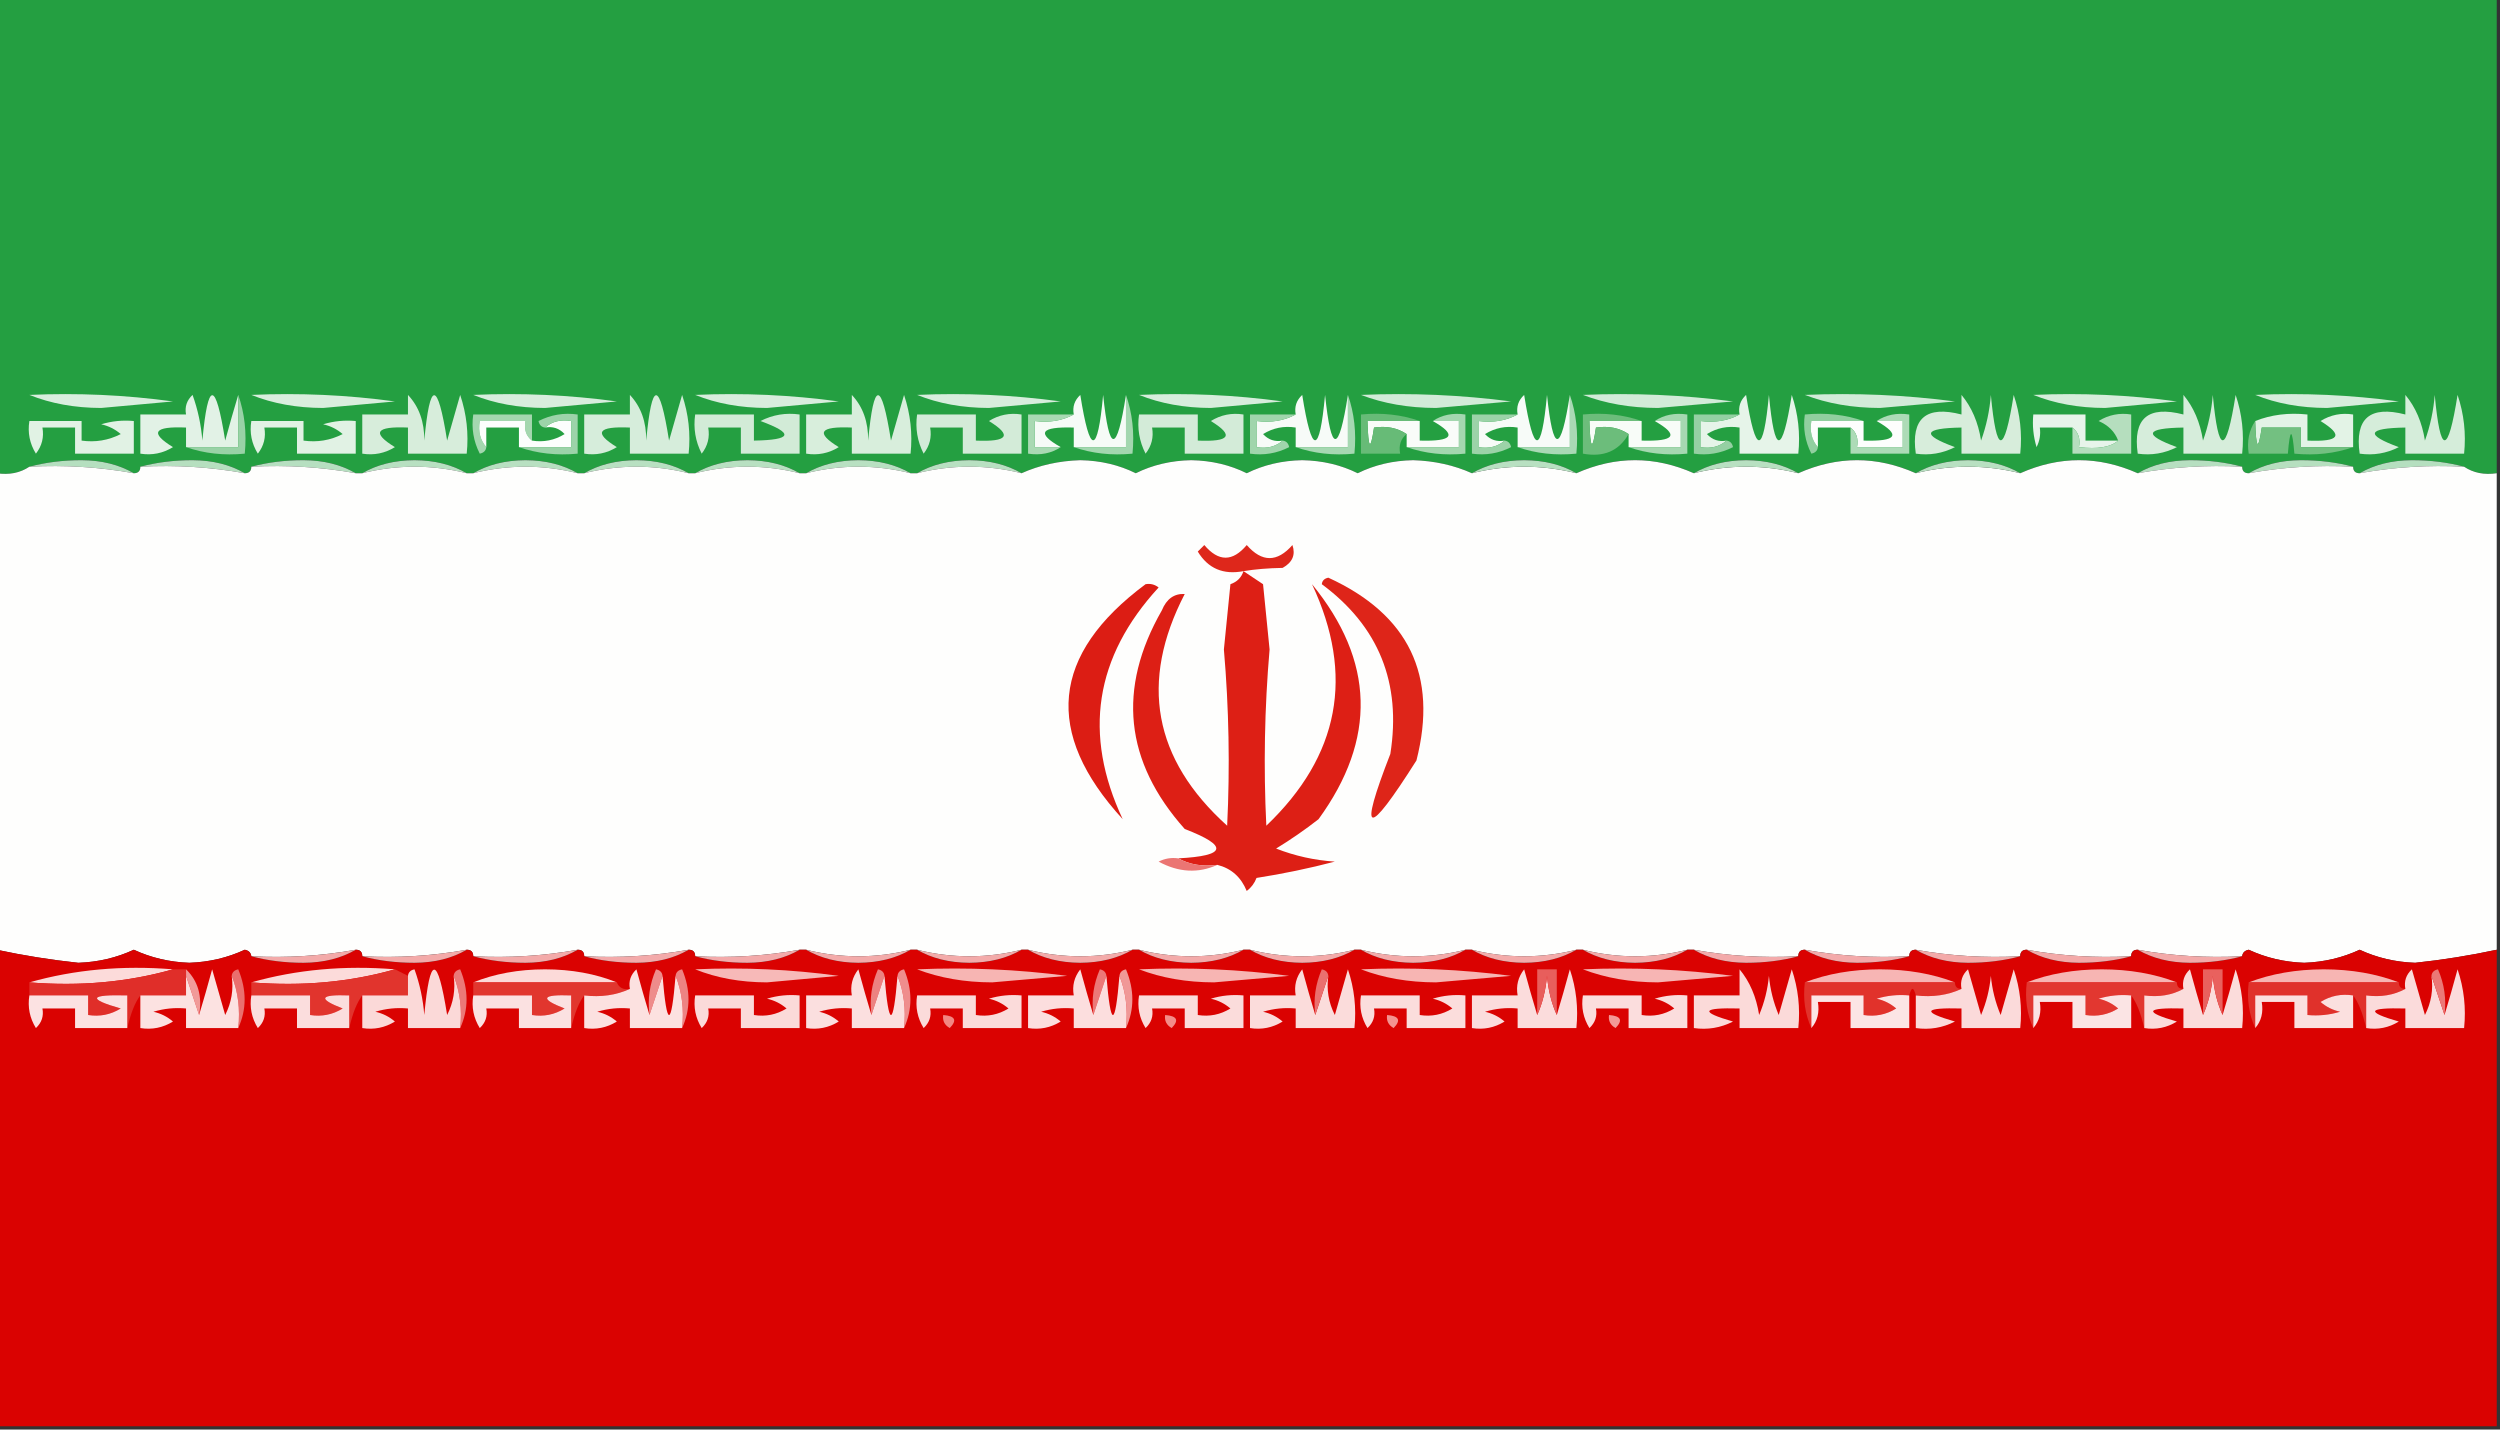 <?xml version="1.0" encoding="UTF-8"?>
<!DOCTYPE svg PUBLIC "-//W3C//DTD SVG 1.1//EN" "http://www.w3.org/Graphics/SVG/1.1/DTD/svg11.dtd">
<svg xmlns="http://www.w3.org/2000/svg" version="1.1" width="383px" height="219px" style="shape-rendering:geometricPrecision; text-rendering:geometricPrecision; image-rendering:optimizeQuality; fill-rule:evenodd; clip-rule:evenodd" xmlns:xlink="http://www.w3.org/1999/xlink">
<rect width="100%" height="100%" fill="#333333" stroke="none"/>
<g><path style="opacity:1" fill="#249f41" d="M -0.5,-0.5 C 127.167,-0.5 254.833,-0.5 382.5,-0.5C 382.5,23.833 382.5,48.167 382.5,72.5C 380.585,72.784 378.919,72.451 377.5,71.5C 375.022,70.836 372.355,70.502 369.5,70.5C 366.41,70.522 363.743,71.188 361.5,72.5C 360.833,72.5 360.5,72.167 360.5,71.5C 358.022,70.836 355.355,70.502 352.5,70.5C 349.41,70.522 346.743,71.188 344.5,72.5C 343.833,72.5 343.5,72.167 343.5,71.5C 341.022,70.836 338.355,70.502 335.5,70.5C 332.41,70.522 329.743,71.188 327.5,72.5C 321.5,69.833 315.5,69.833 309.5,72.5C 307.257,71.188 304.59,70.522 301.5,70.5C 298.41,70.522 295.743,71.188 293.5,72.5C 287.5,69.833 281.5,69.833 275.5,72.5C 273.257,71.188 270.59,70.522 267.5,70.5C 264.41,70.522 261.743,71.188 259.5,72.5C 253.5,69.833 247.5,69.833 241.5,72.5C 239.257,71.188 236.59,70.522 233.5,70.5C 230.41,70.522 227.743,71.188 225.5,72.5C 222.769,71.27 219.769,70.604 216.5,70.5C 213.387,70.562 210.554,71.229 208,72.5C 205.446,71.229 202.613,70.562 199.5,70.5C 196.387,70.562 193.554,71.229 191,72.5C 188.446,71.229 185.613,70.562 182.5,70.5C 179.387,70.562 176.554,71.229 174,72.5C 171.446,71.229 168.613,70.562 165.5,70.5C 162.231,70.604 159.231,71.27 156.5,72.5C 154.257,71.188 151.59,70.522 148.5,70.5C 145.41,70.522 142.743,71.188 140.5,72.5C 140.167,72.5 139.833,72.5 139.5,72.5C 137.257,71.188 134.59,70.522 131.5,70.5C 128.41,70.522 125.743,71.188 123.5,72.5C 123.167,72.5 122.833,72.5 122.5,72.5C 120.257,71.188 117.59,70.522 114.5,70.5C 111.41,70.522 108.743,71.188 106.5,72.5C 106.167,72.5 105.833,72.5 105.5,72.5C 103.257,71.188 100.59,70.522 97.5,70.5C 94.41,70.522 91.743,71.188 89.5,72.5C 89.167,72.5 88.833,72.5 88.5,72.5C 86.257,71.188 83.59,70.522 80.5,70.5C 77.41,70.522 74.743,71.188 72.5,72.5C 72.167,72.5 71.833,72.5 71.5,72.5C 69.257,71.188 66.59,70.522 63.5,70.5C 60.41,70.522 57.743,71.188 55.5,72.5C 55.167,72.5 54.833,72.5 54.5,72.5C 52.257,71.188 49.59,70.522 46.5,70.5C 43.645,70.502 40.978,70.836 38.5,71.5C 38.5,72.167 38.167,72.5 37.5,72.5C 35.257,71.188 32.59,70.522 29.5,70.5C 26.645,70.502 23.978,70.836 21.5,71.5C 21.5,72.167 21.167,72.5 20.5,72.5C 18.257,71.188 15.59,70.522 12.5,70.5C 9.645,70.502 6.978,70.836 4.5,71.5C 3.081,72.451 1.415,72.784 -0.5,72.5C -0.5,48.167 -0.5,23.833 -0.5,-0.5 Z"/></g>
<g><path style="opacity:1" fill="#d9eede" d="M 4.5,60.5 C 11.864,60.169 19.197,60.503 26.5,61.5C 22.833,61.833 19.167,62.167 15.5,62.5C 11.435,62.489 7.768,61.822 4.5,60.5 Z"/></g>
<g><path style="opacity:1" fill="#e2f2e6" d="M 36.5,60.5 C 36.5,63.167 36.5,65.833 36.5,68.5C 33.833,68.5 31.167,68.5 28.5,68.5C 28.5,67.5 28.5,66.5 28.5,65.5C 23.557,65.288 22.89,66.288 26.5,68.5C 24.955,69.452 23.288,69.785 21.5,69.5C 21.5,67.5 21.5,65.5 21.5,63.5C 23.833,63.5 26.167,63.5 28.5,63.5C 28.281,62.325 28.614,61.325 29.5,60.5C 30.314,62.766 30.814,65.1 31,67.5C 31.862,58.233 33.029,58.233 34.5,67.5C 35.168,65.031 35.835,62.698 36.5,60.5 Z"/></g>
<g><path style="opacity:1" fill="#d9eedd" d="M 38.5,60.5 C 45.864,60.169 53.197,60.503 60.5,61.5C 56.833,61.833 53.167,62.167 49.5,62.5C 45.435,62.489 41.768,61.822 38.5,60.5 Z"/></g>
<g><path style="opacity:1" fill="#d7eddb" d="M 62.5,60.5 C 64.197,62.305 65.03,64.638 65,67.5C 65.862,58.233 67.028,58.233 68.5,67.5C 69.167,65.167 69.833,62.833 70.5,60.5C 71.484,63.428 71.817,66.428 71.5,69.5C 68.5,69.5 65.5,69.5 62.5,69.5C 62.5,68.167 62.5,66.833 62.5,65.5C 57.557,65.288 56.89,66.288 60.5,68.5C 58.955,69.452 57.288,69.785 55.5,69.5C 55.5,67.5 55.5,65.5 55.5,63.5C 57.833,63.5 60.167,63.5 62.5,63.5C 62.5,62.5 62.5,61.5 62.5,60.5 Z"/></g>
<g><path style="opacity:1" fill="#d8eddd" d="M 72.5,60.5 C 79.864,60.169 87.197,60.503 94.5,61.5C 90.833,61.833 87.167,62.167 83.5,62.5C 79.435,62.489 75.768,61.822 72.5,60.5 Z"/></g>
<g><path style="opacity:1" fill="#d6eddb" d="M 96.5,60.5 C 98.197,62.305 99.03,64.638 99,67.5C 99.862,58.233 101.028,58.233 102.5,67.5C 103.167,65.167 103.833,62.833 104.5,60.5C 105.484,63.428 105.817,66.428 105.5,69.5C 102.5,69.5 99.5,69.5 96.5,69.5C 96.5,68.167 96.5,66.833 96.5,65.5C 91.557,65.288 90.89,66.288 94.5,68.5C 92.955,69.452 91.288,69.785 89.5,69.5C 89.5,67.5 89.5,65.5 89.5,63.5C 91.833,63.5 94.167,63.5 96.5,63.5C 96.5,62.5 96.5,61.5 96.5,60.5 Z"/></g>
<g><path style="opacity:1" fill="#d8eddd" d="M 106.5,60.5 C 113.863,60.169 121.197,60.503 128.5,61.5C 124.833,61.833 121.167,62.167 117.5,62.5C 113.435,62.489 109.768,61.822 106.5,60.5 Z"/></g>
<g><path style="opacity:1" fill="#d7eddc" d="M 140.5,60.5 C 147.863,60.169 155.197,60.503 162.5,61.5C 158.833,61.833 155.167,62.167 151.5,62.5C 147.435,62.489 143.768,61.822 140.5,60.5 Z"/></g>
<g><path style="opacity:1" fill="#f6fbf7" d="M 172.5,60.5 C 172.5,63.167 172.5,65.833 172.5,68.5C 169.833,68.5 167.167,68.5 164.5,68.5C 164.5,67.5 164.5,66.5 164.5,65.5C 159.386,65.35 158.719,66.35 162.5,68.5C 161.167,68.5 159.833,68.5 158.5,68.5C 158.5,67.167 158.5,65.833 158.5,64.5C 160.735,64.795 162.735,64.461 164.5,63.5C 164.281,62.325 164.614,61.325 165.5,60.5C 166.972,69.766 168.138,69.766 169,60.5C 169.932,69.513 171.099,69.513 172.5,60.5 Z"/></g>
<g><path style="opacity:1" fill="#d7eddc" d="M 174.5,60.5 C 181.863,60.169 189.197,60.503 196.5,61.5C 192.833,61.833 189.167,62.167 185.5,62.5C 181.435,62.489 177.768,61.822 174.5,60.5 Z"/></g>
<g><path style="opacity:1" fill="#f7fbf8" d="M 206.5,60.5 C 206.5,63.167 206.5,65.833 206.5,68.5C 203.833,68.5 201.167,68.5 198.5,68.5C 198.5,67.5 198.5,66.5 198.5,65.5C 196.712,65.215 195.045,65.548 193.5,66.5C 194.325,67.386 195.325,67.719 196.5,67.5C 195.432,68.434 194.099,68.768 192.5,68.5C 192.5,67.167 192.5,65.833 192.5,64.5C 194.735,64.795 196.735,64.461 198.5,63.5C 198.281,62.325 198.614,61.325 199.5,60.5C 200.972,69.766 202.138,69.766 203,60.5C 203.932,69.513 205.099,69.513 206.5,60.5 Z"/></g>
<g><path style="opacity:1" fill="#d2ebd8" d="M 208.5,60.5 C 216.196,60.169 223.862,60.502 231.5,61.5C 227.667,61.833 223.833,62.167 220,62.5C 215.771,62.49 211.938,61.823 208.5,60.5 Z"/></g>
<g><path style="opacity:1" fill="#f7fbf8" d="M 240.5,60.5 C 240.5,63.167 240.5,65.833 240.5,68.5C 237.833,68.5 235.167,68.5 232.5,68.5C 232.5,67.5 232.5,66.5 232.5,65.5C 230.712,65.215 229.045,65.548 227.5,66.5C 228.325,67.386 229.325,67.719 230.5,67.5C 229.432,68.434 228.099,68.768 226.5,68.5C 226.5,67.167 226.5,65.833 226.5,64.5C 228.735,64.795 230.735,64.461 232.5,63.5C 232.281,62.325 232.614,61.325 233.5,60.5C 234.972,69.766 236.138,69.766 237,60.5C 237.932,69.513 239.099,69.513 240.5,60.5 Z"/></g>
<g><path style="opacity:1" fill="#d2ebd8" d="M 242.5,60.5 C 250.196,60.169 257.862,60.502 265.5,61.5C 261.667,61.833 257.833,62.167 254,62.5C 249.771,62.49 245.938,61.823 242.5,60.5 Z"/></g>
<g><path style="opacity:1" fill="#e6f4e9" d="M 264.5,67.5 C 263.432,68.434 262.099,68.768 260.5,68.5C 260.5,67.167 260.5,65.833 260.5,64.5C 262.735,64.795 264.735,64.461 266.5,63.5C 266.281,62.325 266.614,61.325 267.5,60.5C 268.972,69.766 270.138,69.766 271,60.5C 271.862,69.766 273.028,69.766 274.5,60.5C 275.484,63.428 275.817,66.428 275.5,69.5C 272.5,69.5 269.5,69.5 266.5,69.5C 266.5,68.167 266.5,66.833 266.5,65.5C 264.712,65.215 263.045,65.548 261.5,66.5C 262.325,67.386 263.325,67.719 264.5,67.5 Z"/></g>
<g><path style="opacity:1" fill="#d2ebd8" d="M 276.5,60.5 C 284.196,60.169 291.862,60.502 299.5,61.5C 295.667,61.833 291.833,62.167 288,62.5C 283.771,62.49 279.938,61.823 276.5,60.5 Z"/></g>
<g><path style="opacity:1" fill="#d7eddb" d="M 300.5,60.5 C 302.062,62.372 303.062,64.705 303.5,67.5C 304.314,65.234 304.814,62.901 305,60.5C 305.862,69.766 307.028,69.766 308.5,60.5C 309.484,63.428 309.817,66.428 309.5,69.5C 306.5,69.5 303.5,69.5 300.5,69.5C 300.5,68.167 300.5,66.833 300.5,65.5C 294.627,65.598 294.294,66.598 299.5,68.5C 297.604,69.466 295.604,69.799 293.5,69.5C 292.735,64.094 295.069,62.094 300.5,63.5C 300.5,62.5 300.5,61.5 300.5,60.5 Z"/></g>
<g><path style="opacity:1" fill="#d6eddb" d="M 311.5,60.5 C 318.863,60.169 326.197,60.503 333.5,61.5C 329.833,61.833 326.167,62.167 322.5,62.5C 318.435,62.489 314.768,61.822 311.5,60.5 Z"/></g>
<g><path style="opacity:1" fill="#d6eddb" d="M 334.5,60.5 C 336.062,62.372 337.062,64.705 337.5,67.5C 338.314,65.234 338.814,62.901 339,60.5C 339.862,69.766 341.028,69.766 342.5,60.5C 343.484,63.428 343.817,66.428 343.5,69.5C 340.5,69.5 337.5,69.5 334.5,69.5C 334.5,68.167 334.5,66.833 334.5,65.5C 328.627,65.598 328.294,66.598 333.5,68.5C 331.604,69.466 329.604,69.799 327.5,69.5C 326.735,64.094 329.069,62.094 334.5,63.5C 334.5,62.5 334.5,61.5 334.5,60.5 Z"/></g>
<g><path style="opacity:1" fill="#d7eddc" d="M 345.5,60.5 C 352.863,60.169 360.197,60.503 367.5,61.5C 363.833,61.833 360.167,62.167 356.5,62.5C 352.435,62.489 348.768,61.822 345.5,60.5 Z"/></g>
<g><path style="opacity:1" fill="#d5edda" d="M 368.5,60.5 C 370.062,62.372 371.062,64.705 371.5,67.5C 372.314,65.234 372.814,62.901 373,60.5C 373.862,69.766 375.028,69.766 376.5,60.5C 377.484,63.428 377.817,66.428 377.5,69.5C 374.5,69.5 371.5,69.5 368.5,69.5C 368.5,68.167 368.5,66.833 368.5,65.5C 362.627,65.598 362.294,66.598 367.5,68.5C 365.604,69.466 363.604,69.799 361.5,69.5C 360.735,64.094 363.069,62.094 368.5,63.5C 368.5,62.5 368.5,61.5 368.5,60.5 Z"/></g>
<g><path style="opacity:1" fill="#a4d7af" d="M 81.5,67.5 C 80.596,66.791 80.263,65.791 80.5,64.5C 78.167,64.5 75.833,64.5 73.5,64.5C 73.232,66.099 73.566,67.432 74.5,68.5C 74.44,69.043 74.107,69.376 73.5,69.5C 72.534,67.604 72.201,65.604 72.5,63.5C 75.5,63.5 78.5,63.5 81.5,63.5C 81.5,64.833 81.5,66.167 81.5,67.5 Z"/></g>
<g><path style="opacity:1" fill="#91cf9f" d="M 285.5,64.5 C 282.833,64.5 280.167,64.5 277.5,64.5C 277.232,66.099 277.566,67.432 278.5,68.5C 278.44,69.043 278.107,69.376 277.5,69.5C 276.534,67.604 276.201,65.604 276.5,63.5C 279.713,63.19 282.713,63.523 285.5,64.5 Z"/></g>
<g><path style="opacity:1" fill="#e1f2e4" d="M 4.5,64.5 C 7.167,64.5 9.833,64.5 12.5,64.5C 12.5,65.5 12.5,66.5 12.5,67.5C 14.604,67.799 16.604,67.466 18.5,66.5C 17.624,65.749 16.624,65.249 15.5,65C 17.134,64.507 18.801,64.34 20.5,64.5C 20.5,66.167 20.5,67.833 20.5,69.5C 17.5,69.5 14.5,69.5 11.5,69.5C 11.5,68.167 11.5,66.833 11.5,65.5C 9.833,65.5 8.167,65.5 6.5,65.5C 6.762,66.978 6.429,68.311 5.5,69.5C 4.548,67.955 4.215,66.288 4.5,64.5 Z"/></g>
<g><path style="opacity:1" fill="#e1f2e4" d="M 38.5,64.5 C 41.167,64.5 43.833,64.5 46.5,64.5C 46.5,65.5 46.5,66.5 46.5,67.5C 48.604,67.799 50.604,67.466 52.5,66.5C 51.624,65.749 50.624,65.249 49.5,65C 51.134,64.507 52.801,64.34 54.5,64.5C 54.5,66.167 54.5,67.833 54.5,69.5C 51.5,69.5 48.5,69.5 45.5,69.5C 45.5,68.167 45.5,66.833 45.5,65.5C 43.833,65.5 42.167,65.5 40.5,65.5C 40.762,66.978 40.429,68.311 39.5,69.5C 38.548,67.955 38.215,66.288 38.5,64.5 Z"/></g>
<g><path style="opacity:1" fill="#fcfefd" d="M 81.5,67.5 C 83.288,67.785 84.955,67.452 86.5,66.5C 85.675,65.614 84.675,65.281 83.5,65.5C 84.568,64.566 85.901,64.232 87.5,64.5C 87.5,65.833 87.5,67.167 87.5,68.5C 84.833,68.5 82.167,68.5 79.5,68.5C 79.5,67.5 79.5,66.5 79.5,65.5C 77.833,65.5 76.167,65.5 74.5,65.5C 74.5,66.5 74.5,67.5 74.5,68.5C 73.566,67.432 73.232,66.099 73.5,64.5C 75.833,64.5 78.167,64.5 80.5,64.5C 80.263,65.791 80.596,66.791 81.5,67.5 Z"/></g>
<g><path style="opacity:1" fill="#d2ebd7" d="M 106.5,63.5 C 109.5,63.5 112.5,63.5 115.5,63.5C 115.5,64.833 115.5,66.167 115.5,67.5C 121.373,67.402 121.706,66.402 116.5,64.5C 118.396,63.534 120.396,63.201 122.5,63.5C 122.5,65.5 122.5,67.5 122.5,69.5C 119.5,69.5 116.5,69.5 113.5,69.5C 113.5,68.167 113.5,66.833 113.5,65.5C 111.833,65.5 110.167,65.5 108.5,65.5C 108.762,66.978 108.429,68.311 107.5,69.5C 106.534,67.604 106.201,65.604 106.5,63.5 Z"/></g>
<g><path style="opacity:1" fill="#d8eedc" d="M 130.5,60.5 C 132.197,62.305 133.03,64.638 133,67.5C 133.862,58.233 135.028,58.233 136.5,67.5C 137.167,65.167 137.833,62.833 138.5,60.5C 139.484,63.428 139.817,66.428 139.5,69.5C 136.5,69.5 133.5,69.5 130.5,69.5C 130.5,68.167 130.5,66.833 130.5,65.5C 125.557,65.288 124.89,66.288 128.5,68.5C 126.955,69.452 125.288,69.785 123.5,69.5C 123.5,67.5 123.5,65.5 123.5,63.5C 125.833,63.5 128.167,63.5 130.5,63.5C 130.5,62.5 130.5,61.5 130.5,60.5 Z"/></g>
<g><path style="opacity:1" fill="#d3ebd8" d="M 140.5,63.5 C 143.5,63.5 146.5,63.5 149.5,63.5C 149.5,64.833 149.5,66.167 149.5,67.5C 154.443,67.712 155.11,66.712 151.5,64.5C 153.045,63.548 154.712,63.215 156.5,63.5C 156.5,65.5 156.5,67.5 156.5,69.5C 153.5,69.5 150.5,69.5 147.5,69.5C 147.5,68.167 147.5,66.833 147.5,65.5C 145.833,65.5 144.167,65.5 142.5,65.5C 142.762,66.978 142.429,68.311 141.5,69.5C 140.534,67.604 140.201,65.604 140.5,63.5 Z"/></g>
<g><path style="opacity:1" fill="#a9d9b3" d="M 164.5,63.5 C 162.735,64.461 160.735,64.795 158.5,64.5C 158.5,65.833 158.5,67.167 158.5,68.5C 159.833,68.5 161.167,68.5 162.5,68.5C 161.081,69.451 159.415,69.784 157.5,69.5C 157.5,67.5 157.5,65.5 157.5,63.5C 159.833,63.5 162.167,63.5 164.5,63.5 Z"/></g>
<g><path style="opacity:1" fill="#d3ebd8" d="M 174.5,63.5 C 177.5,63.5 180.5,63.5 183.5,63.5C 183.5,64.833 183.5,66.167 183.5,67.5C 188.443,67.712 189.11,66.712 185.5,64.5C 187.045,63.548 188.712,63.215 190.5,63.5C 190.5,65.5 190.5,67.5 190.5,69.5C 187.5,69.5 184.5,69.5 181.5,69.5C 181.5,68.167 181.5,66.833 181.5,65.5C 179.833,65.5 178.167,65.5 176.5,65.5C 176.762,66.978 176.429,68.311 175.5,69.5C 174.534,67.604 174.201,65.604 174.5,63.5 Z"/></g>
<g><path style="opacity:1" fill="#a0d5ac" d="M 198.5,63.5 C 196.735,64.461 194.735,64.795 192.5,64.5C 192.5,65.833 192.5,67.167 192.5,68.5C 194.099,68.768 195.432,68.434 196.5,67.5C 197.043,67.56 197.376,67.893 197.5,68.5C 195.604,69.466 193.604,69.799 191.5,69.5C 191.5,67.5 191.5,65.5 191.5,63.5C 193.833,63.5 196.167,63.5 198.5,63.5 Z"/></g>
<g><path style="opacity:1" fill="#f9fcf9" d="M 217.5,64.5 C 217.5,65.5 217.5,66.5 217.5,67.5C 222.614,67.65 223.281,66.65 219.5,64.5C 220.833,64.5 222.167,64.5 223.5,64.5C 223.5,65.833 223.5,67.167 223.5,68.5C 220.833,68.5 218.167,68.5 215.5,68.5C 215.5,67.833 215.5,67.167 215.5,66.5C 214.081,65.549 212.415,65.216 210.5,65.5C 209.955,69.172 209.622,68.838 209.5,64.5C 212.167,64.5 214.833,64.5 217.5,64.5 Z"/></g>
<g><path style="opacity:1" fill="#9cd3a8" d="M 232.5,63.5 C 230.735,64.461 228.735,64.795 226.5,64.5C 226.5,65.833 226.5,67.167 226.5,68.5C 228.099,68.768 229.432,68.434 230.5,67.5C 231.043,67.56 231.376,67.893 231.5,68.5C 229.604,69.466 227.604,69.799 225.5,69.5C 225.5,67.5 225.5,65.5 225.5,63.5C 227.833,63.5 230.167,63.5 232.5,63.5 Z"/></g>
<g><path style="opacity:1" fill="#f8fcf8" d="M 251.5,64.5 C 251.5,65.5 251.5,66.5 251.5,67.5C 256.614,67.65 257.281,66.65 253.5,64.5C 254.833,64.5 256.167,64.5 257.5,64.5C 257.5,65.833 257.5,67.167 257.5,68.5C 254.833,68.5 252.167,68.5 249.5,68.5C 249.5,67.833 249.5,67.167 249.5,66.5C 248.081,65.549 246.415,65.216 244.5,65.5C 243.955,69.172 243.622,68.838 243.5,64.5C 246.167,64.5 248.833,64.5 251.5,64.5 Z"/></g>
<g><path style="opacity:1" fill="#95d0a3" d="M 266.5,63.5 C 264.735,64.461 262.735,64.795 260.5,64.5C 260.5,65.833 260.5,67.167 260.5,68.5C 262.099,68.768 263.432,68.434 264.5,67.5C 265.043,67.56 265.376,67.893 265.5,68.5C 263.604,69.466 261.604,69.799 259.5,69.5C 259.5,67.5 259.5,65.5 259.5,63.5C 261.833,63.5 264.167,63.5 266.5,63.5 Z"/></g>
<g><path style="opacity:1" fill="#fdfefd" d="M 285.5,64.5 C 285.5,65.5 285.5,66.5 285.5,67.5C 290.614,67.65 291.281,66.65 287.5,64.5C 288.833,64.5 290.167,64.5 291.5,64.5C 291.5,65.833 291.5,67.167 291.5,68.5C 289.167,68.5 286.833,68.5 284.5,68.5C 284.737,67.209 284.404,66.209 283.5,65.5C 281.833,65.5 280.167,65.5 278.5,65.5C 278.5,66.5 278.5,67.5 278.5,68.5C 277.566,67.432 277.232,66.099 277.5,64.5C 280.167,64.5 282.833,64.5 285.5,64.5 Z"/></g>
<g><path style="opacity:1" fill="#e7f4ea" d="M 324.5,67.5 C 323.341,68.513 321.341,68.847 318.5,68.5C 318.737,67.209 318.404,66.209 317.5,65.5C 315.833,65.5 314.167,65.5 312.5,65.5C 312.649,66.552 312.483,67.552 312,68.5C 311.506,66.866 311.34,65.199 311.5,63.5C 314.167,63.5 316.833,63.5 319.5,63.5C 319.5,64.833 319.5,66.167 319.5,67.5C 321.167,67.5 322.833,67.5 324.5,67.5 Z"/></g>
<g><path style="opacity:1" fill="#e3f3e6" d="M 360.5,68.5 C 357.833,68.5 355.167,68.5 352.5,68.5C 352.5,67.5 352.5,66.5 352.5,65.5C 350.5,65.5 348.5,65.5 346.5,65.5C 345.955,69.172 345.622,68.838 345.5,64.5C 347.948,63.527 350.615,63.194 353.5,63.5C 353.5,64.833 353.5,66.167 353.5,67.5C 358.443,67.712 359.11,66.712 355.5,64.5C 357.045,63.548 358.712,63.215 360.5,63.5C 360.5,65.167 360.5,66.833 360.5,68.5 Z"/></g>
<g><path style="opacity:1" fill="#67bb77" d="M 217.5,64.5 C 214.833,64.5 212.167,64.5 209.5,64.5C 209.622,68.838 209.955,69.172 210.5,65.5C 212.415,65.216 214.081,65.549 215.5,66.5C 214.596,67.209 214.263,68.209 214.5,69.5C 212.5,69.5 210.5,69.5 208.5,69.5C 208.5,67.5 208.5,65.5 208.5,63.5C 211.713,63.19 214.713,63.523 217.5,64.5 Z"/></g>
<g><path style="opacity:1" fill="#73c081" d="M 345.5,64.5 C 345.622,68.838 345.955,69.172 346.5,65.5C 348.5,65.5 350.5,65.5 352.5,65.5C 352.5,66.5 352.5,67.5 352.5,68.5C 355.167,68.5 357.833,68.5 360.5,68.5C 357.713,69.477 354.713,69.81 351.5,69.5C 351.167,65.5 350.833,65.5 350.5,69.5C 348.5,69.5 346.5,69.5 344.5,69.5C 344.216,67.585 344.549,65.919 345.5,64.5 Z"/></g>
<g><path style="opacity:1" fill="#99d2a6" d="M 36.5,60.5 C 37.477,63.287 37.81,66.287 37.5,69.5C 34.287,69.81 31.287,69.477 28.5,68.5C 31.167,68.5 33.833,68.5 36.5,68.5C 36.5,65.833 36.5,63.167 36.5,60.5 Z"/></g>
<g><path style="opacity:1" fill="#9cd3a9" d="M 79.5,68.5 C 82.167,68.5 84.833,68.5 87.5,68.5C 87.5,67.167 87.5,65.833 87.5,64.5C 85.901,64.232 84.568,64.566 83.5,65.5C 82.957,65.44 82.624,65.107 82.5,64.5C 84.396,63.534 86.396,63.201 88.5,63.5C 88.5,65.5 88.5,67.5 88.5,69.5C 85.287,69.81 82.287,69.477 79.5,68.5 Z"/></g>
<g><path style="opacity:1" fill="#a3d7af" d="M 172.5,60.5 C 173.477,63.287 173.81,66.287 173.5,69.5C 170.287,69.81 167.287,69.477 164.5,68.5C 167.167,68.5 169.833,68.5 172.5,68.5C 172.5,65.833 172.5,63.167 172.5,60.5 Z"/></g>
<g><path style="opacity:1" fill="#a6d8b2" d="M 206.5,60.5 C 207.477,63.287 207.81,66.287 207.5,69.5C 204.287,69.81 201.287,69.477 198.5,68.5C 201.167,68.5 203.833,68.5 206.5,68.5C 206.5,65.833 206.5,63.167 206.5,60.5 Z"/></g>
<g><path style="opacity:1" fill="#a4d7af" d="M 219.5,64.5 C 220.919,63.549 222.585,63.215 224.5,63.5C 224.5,65.5 224.5,67.5 224.5,69.5C 221.287,69.81 218.287,69.477 215.5,68.5C 218.167,68.5 220.833,68.5 223.5,68.5C 223.5,67.167 223.5,65.833 223.5,64.5C 222.167,64.5 220.833,64.5 219.5,64.5 Z"/></g>
<g><path style="opacity:1" fill="#a9d9b5" d="M 240.5,60.5 C 241.477,63.287 241.81,66.287 241.5,69.5C 238.287,69.81 235.287,69.477 232.5,68.5C 235.167,68.5 237.833,68.5 240.5,68.5C 240.5,65.833 240.5,63.167 240.5,60.5 Z"/></g>
<g><path style="opacity:1" fill="#6cbd7b" d="M 251.5,64.5 C 248.833,64.5 246.167,64.5 243.5,64.5C 243.622,68.838 243.955,69.172 244.5,65.5C 246.415,65.216 248.081,65.549 249.5,66.5C 248.009,69.091 245.675,70.091 242.5,69.5C 242.5,67.5 242.5,65.5 242.5,63.5C 245.713,63.19 248.713,63.523 251.5,64.5 Z"/></g>
<g><path style="opacity:1" fill="#a6d8b1" d="M 253.5,64.5 C 254.919,63.549 256.585,63.215 258.5,63.5C 258.5,65.5 258.5,67.5 258.5,69.5C 255.287,69.81 252.287,69.477 249.5,68.5C 252.167,68.5 254.833,68.5 257.5,68.5C 257.5,67.167 257.5,65.833 257.5,64.5C 256.167,64.5 254.833,64.5 253.5,64.5 Z"/></g>
<g><path style="opacity:1" fill="#addbb7" d="M 287.5,64.5 C 288.919,63.549 290.585,63.215 292.5,63.5C 292.5,65.5 292.5,67.5 292.5,69.5C 289.5,69.5 286.5,69.5 283.5,69.5C 283.5,68.167 283.5,66.833 283.5,65.5C 284.404,66.209 284.737,67.209 284.5,68.5C 286.833,68.5 289.167,68.5 291.5,68.5C 291.5,67.167 291.5,65.833 291.5,64.5C 290.167,64.5 288.833,64.5 287.5,64.5 Z"/></g>
<g><path style="opacity:1" fill="#b5debe" d="M 317.5,65.5 C 318.404,66.209 318.737,67.209 318.5,68.5C 321.341,68.847 323.341,68.513 324.5,67.5C 323.993,66.141 322.993,65.141 321.5,64.5C 323.045,63.548 324.712,63.215 326.5,63.5C 326.5,65.5 326.5,67.5 326.5,69.5C 323.5,69.5 320.5,69.5 317.5,69.5C 317.5,68.167 317.5,66.833 317.5,65.5 Z"/></g>
<g><path style="opacity:1" fill="#b5dfbf" d="M 4.5,71.5 C 6.978,70.836 9.645,70.502 12.5,70.5C 15.59,70.522 18.257,71.188 20.5,72.5C 15.26,71.551 9.927,71.218 4.5,71.5 Z"/></g>
<g><path style="opacity:1" fill="#b6dfbf" d="M 21.5,71.5 C 23.978,70.836 26.645,70.502 29.5,70.5C 32.59,70.522 35.257,71.188 37.5,72.5C 32.26,71.551 26.927,71.218 21.5,71.5 Z"/></g>
<g><path style="opacity:1" fill="#b6dfc0" d="M 38.5,71.5 C 40.978,70.836 43.645,70.502 46.5,70.5C 49.59,70.522 52.257,71.188 54.5,72.5C 49.26,71.551 43.926,71.218 38.5,71.5 Z"/></g>
<g><path style="opacity:1" fill="#b8e0c1" d="M 71.5,72.5 C 66.167,71.167 60.833,71.167 55.5,72.5C 57.743,71.188 60.41,70.522 63.5,70.5C 66.59,70.522 69.257,71.188 71.5,72.5 Z"/></g>
<g><path style="opacity:1" fill="#b8e0c1" d="M 88.5,72.5 C 83.167,71.167 77.833,71.167 72.5,72.5C 74.743,71.188 77.41,70.522 80.5,70.5C 83.59,70.522 86.257,71.188 88.5,72.5 Z"/></g>
<g><path style="opacity:1" fill="#b8e0c1" d="M 105.5,72.5 C 100.167,71.167 94.833,71.167 89.5,72.5C 91.743,71.188 94.41,70.522 97.5,70.5C 100.59,70.522 103.257,71.188 105.5,72.5 Z"/></g>
<g><path style="opacity:1" fill="#b8e0c1" d="M 122.5,72.5 C 117.167,71.167 111.833,71.167 106.5,72.5C 108.743,71.188 111.41,70.522 114.5,70.5C 117.59,70.522 120.257,71.188 122.5,72.5 Z"/></g>
<g><path style="opacity:1" fill="#b8e0c1" d="M 139.5,72.5 C 134.167,71.167 128.833,71.167 123.5,72.5C 125.743,71.188 128.41,70.522 131.5,70.5C 134.59,70.522 137.257,71.188 139.5,72.5 Z"/></g>
<g><path style="opacity:1" fill="#b8e0c1" d="M 156.5,72.5 C 151.167,71.167 145.833,71.167 140.5,72.5C 142.743,71.188 145.41,70.522 148.5,70.5C 151.59,70.522 154.257,71.188 156.5,72.5 Z"/></g>
<g><path style="opacity:1" fill="#b6dfc0" d="M 343.5,71.5 C 338.073,71.218 332.74,71.551 327.5,72.5C 329.743,71.188 332.41,70.522 335.5,70.5C 338.355,70.502 341.022,70.836 343.5,71.5 Z"/></g>
<g><path style="opacity:1" fill="#b6dfbf" d="M 360.5,71.5 C 355.073,71.218 349.74,71.551 344.5,72.5C 346.743,71.188 349.41,70.522 352.5,70.5C 355.355,70.502 358.022,70.836 360.5,71.5 Z"/></g>
<g><path style="opacity:1" fill="#b5dfbf" d="M 377.5,71.5 C 372.073,71.218 366.74,71.551 361.5,72.5C 363.743,71.188 366.41,70.522 369.5,70.5C 372.355,70.502 375.022,70.836 377.5,71.5 Z"/></g>
<g><path style="opacity:1" fill="#fefefd" d="M 225.5,72.5 C 230.833,71.167 236.167,71.167 241.5,72.5C 247.5,69.833 253.5,69.833 259.5,72.5C 264.833,71.167 270.167,71.167 275.5,72.5C 281.5,69.833 287.5,69.833 293.5,72.5C 298.833,71.167 304.167,71.167 309.5,72.5C 315.5,69.833 321.5,69.833 327.5,72.5C 332.74,71.551 338.073,71.218 343.5,71.5C 343.5,72.167 343.833,72.5 344.5,72.5C 349.74,71.551 355.073,71.218 360.5,71.5C 360.5,72.167 360.833,72.5 361.5,72.5C 366.74,71.551 372.073,71.218 377.5,71.5C 378.919,72.451 380.585,72.784 382.5,72.5C 382.5,96.833 382.5,121.167 382.5,145.5C 378.4,146.381 374.233,147.048 370,147.5C 366.965,147.391 364.131,146.724 361.5,145.5C 358.869,146.724 356.035,147.391 353,147.5C 349.965,147.391 347.131,146.724 344.5,145.5C 343.893,145.624 343.56,145.957 343.5,146.5C 338.073,146.782 332.74,146.449 327.5,145.5C 326.833,145.5 326.5,145.833 326.5,146.5C 321.073,146.782 315.74,146.449 310.5,145.5C 309.833,145.5 309.5,145.833 309.5,146.5C 304.073,146.782 298.74,146.449 293.5,145.5C 292.833,145.5 292.5,145.833 292.5,146.5C 287.073,146.782 281.74,146.449 276.5,145.5C 275.833,145.5 275.5,145.833 275.5,146.5C 270.073,146.782 264.74,146.449 259.5,145.5C 259.167,145.5 258.833,145.5 258.5,145.5C 253.167,146.833 247.833,146.833 242.5,145.5C 242.167,145.5 241.833,145.5 241.5,145.5C 236.167,146.833 230.833,146.833 225.5,145.5C 225.167,145.5 224.833,145.5 224.5,145.5C 219.167,146.833 213.833,146.833 208.5,145.5C 208.167,145.5 207.833,145.5 207.5,145.5C 202.167,146.833 196.833,146.833 191.5,145.5C 191.167,145.5 190.833,145.5 190.5,145.5C 185.167,146.833 179.833,146.833 174.5,145.5C 174.167,145.5 173.833,145.5 173.5,145.5C 168.167,146.833 162.833,146.833 157.5,145.5C 157.167,145.5 156.833,145.5 156.5,145.5C 151.167,146.833 145.833,146.833 140.5,145.5C 140.167,145.5 139.833,145.5 139.5,145.5C 134.167,146.833 128.833,146.833 123.5,145.5C 123.167,145.5 122.833,145.5 122.5,145.5C 117.26,146.449 111.927,146.782 106.5,146.5C 106.5,145.833 106.167,145.5 105.5,145.5C 100.26,146.449 94.927,146.782 89.5,146.5C 89.5,145.833 89.167,145.5 88.5,145.5C 83.26,146.449 77.927,146.782 72.5,146.5C 72.5,145.833 72.167,145.5 71.5,145.5C 66.26,146.449 60.926,146.782 55.5,146.5C 55.5,145.833 55.167,145.5 54.5,145.5C 49.26,146.449 43.926,146.782 38.5,146.5C 38.44,145.957 38.107,145.624 37.5,145.5C 34.869,146.724 32.035,147.391 29,147.5C 25.965,147.391 23.131,146.724 20.5,145.5C 17.869,146.724 15.035,147.391 12,147.5C 7.767,147.048 3.6,146.381 -0.5,145.5C -0.5,121.167 -0.5,96.833 -0.5,72.5C 1.415,72.784 3.081,72.451 4.5,71.5C 9.927,71.218 15.26,71.551 20.5,72.5C 21.167,72.5 21.5,72.167 21.5,71.5C 26.927,71.218 32.26,71.551 37.5,72.5C 38.167,72.5 38.5,72.167 38.5,71.5C 43.926,71.218 49.26,71.551 54.5,72.5C 54.833,72.5 55.167,72.5 55.5,72.5C 60.833,71.167 66.167,71.167 71.5,72.5C 71.833,72.5 72.167,72.5 72.5,72.5C 77.833,71.167 83.167,71.167 88.5,72.5C 88.833,72.5 89.167,72.5 89.5,72.5C 94.833,71.167 100.167,71.167 105.5,72.5C 105.833,72.5 106.167,72.5 106.5,72.5C 111.833,71.167 117.167,71.167 122.5,72.5C 122.833,72.5 123.167,72.5 123.5,72.5C 128.833,71.167 134.167,71.167 139.5,72.5C 139.833,72.5 140.167,72.5 140.5,72.5C 145.833,71.167 151.167,71.167 156.5,72.5C 159.231,71.27 162.231,70.604 165.5,70.5C 168.613,70.562 171.446,71.229 174,72.5C 176.554,71.229 179.387,70.562 182.5,70.5C 185.613,70.562 188.446,71.229 191,72.5C 193.554,71.229 196.387,70.562 199.5,70.5C 202.613,70.562 205.446,71.229 208,72.5C 210.554,71.229 213.387,70.562 216.5,70.5C 219.769,70.604 222.769,71.27 225.5,72.5 Z"/></g>
<g><path style="opacity:1" fill="#b8e0c1" d="M 309.5,72.5 C 304.167,71.167 298.833,71.167 293.5,72.5C 295.743,71.188 298.41,70.522 301.5,70.5C 304.59,70.522 307.257,71.188 309.5,72.5 Z"/></g>
<g><path style="opacity:1" fill="#b8e0c1" d="M 275.5,72.5 C 270.167,71.167 264.833,71.167 259.5,72.5C 261.743,71.188 264.41,70.522 267.5,70.5C 270.59,70.522 273.257,71.188 275.5,72.5 Z"/></g>
<g><path style="opacity:1" fill="#b8e0c1" d="M 241.5,72.5 C 236.167,71.167 230.833,71.167 225.5,72.5C 227.743,71.188 230.41,70.522 233.5,70.5C 236.59,70.522 239.257,71.188 241.5,72.5 Z"/></g>
<g><path style="opacity:1" fill="#de271b" d="M 190.5,87.5 C 187.404,88.093 185.071,87.093 183.5,84.5C 183.833,84.167 184.167,83.833 184.5,83.5C 186.674,86.081 188.84,86.081 191,83.5C 193.333,86.167 195.667,86.167 198,83.5C 198.507,84.996 198.007,86.163 196.5,87C 194.276,87.04 192.276,87.206 190.5,87.5 Z"/></g>
<g><path style="opacity:1" fill="#dd1f15" d="M 190.5,87.5 C 191.482,88.141 192.482,88.808 193.5,89.5C 193.833,92.833 194.167,96.167 194.5,99.5C 193.725,108.496 193.559,117.496 194,126.5C 205.212,115.797 207.546,103.463 201,89.5C 210.595,101.234 210.928,113.234 202,125.5C 199.92,127.123 197.754,128.623 195.5,130C 198.377,131.127 201.377,131.794 204.5,132C 200.571,133.029 196.571,133.863 192.5,134.5C 192.192,135.308 191.692,135.975 191,136.5C 190.124,134.365 188.624,133.031 186.5,132.5C 184.265,132.795 182.265,132.461 180.5,131.5C 187.934,131.113 188.267,129.613 181.5,127C 172.295,116.671 171.129,105.505 178,93.5C 178.72,91.745 179.887,90.912 181.5,91C 174.525,104.47 176.691,116.303 188,126.5C 188.441,117.496 188.275,108.496 187.5,99.5C 187.833,96.167 188.167,92.833 188.5,89.5C 189.522,89.144 190.189,88.478 190.5,87.5 Z"/></g>
<g><path style="opacity:1" fill="#dc1d14" d="M 175.5,89.5 C 176.239,89.369 176.906,89.536 177.5,90C 167.716,100.644 165.883,112.477 172,125.5C 159.86,112.253 161.027,100.253 175.5,89.5 Z"/></g>
<g><path style="opacity:1" fill="#de2519" d="M 202.5,89.5 C 202.56,88.957 202.893,88.624 203.5,88.5C 215.822,94.142 220.322,103.475 217,116.5C 209.407,128.502 208.074,128.168 213,115.5C 214.72,104.621 211.22,95.954 202.5,89.5 Z"/></g>
<g><path style="opacity:1" fill="#eb7573" d="M 180.5,131.5 C 182.265,132.461 184.265,132.795 186.5,132.5C 183.56,133.83 180.56,133.663 177.5,132C 178.448,131.517 179.448,131.351 180.5,131.5 Z"/></g>
<g><path style="opacity:1" fill="#da0201" d="M -0.5,145.5 C 3.6,146.381 7.767,147.048 12,147.5C 15.035,147.391 17.869,146.724 20.5,145.5C 23.131,146.724 25.965,147.391 29,147.5C 32.035,147.391 34.869,146.724 37.5,145.5C 38.107,145.624 38.44,145.957 38.5,146.5C 40.978,147.164 43.645,147.497 46.5,147.5C 49.59,147.478 52.257,146.812 54.5,145.5C 55.167,145.5 55.5,145.833 55.5,146.5C 57.978,147.164 60.645,147.497 63.5,147.5C 66.59,147.478 69.257,146.812 71.5,145.5C 72.167,145.5 72.5,145.833 72.5,146.5C 74.978,147.164 77.644,147.497 80.5,147.5C 83.59,147.478 86.257,146.812 88.5,145.5C 89.167,145.5 89.5,145.833 89.5,146.5C 91.978,147.164 94.644,147.497 97.5,147.5C 100.59,147.478 103.257,146.812 105.5,145.5C 106.167,145.5 106.5,145.833 106.5,146.5C 108.978,147.164 111.645,147.497 114.5,147.5C 117.59,147.478 120.257,146.812 122.5,145.5C 122.833,145.5 123.167,145.5 123.5,145.5C 125.743,146.812 128.41,147.478 131.5,147.5C 134.59,147.478 137.257,146.812 139.5,145.5C 139.833,145.5 140.167,145.5 140.5,145.5C 142.743,146.812 145.41,147.478 148.5,147.5C 151.59,147.478 154.257,146.812 156.5,145.5C 156.833,145.5 157.167,145.5 157.5,145.5C 159.743,146.812 162.41,147.478 165.5,147.5C 168.59,147.478 171.257,146.812 173.5,145.5C 173.833,145.5 174.167,145.5 174.5,145.5C 176.743,146.812 179.41,147.478 182.5,147.5C 185.59,147.478 188.257,146.812 190.5,145.5C 190.833,145.5 191.167,145.5 191.5,145.5C 193.743,146.812 196.41,147.478 199.5,147.5C 202.59,147.478 205.257,146.812 207.5,145.5C 207.833,145.5 208.167,145.5 208.5,145.5C 210.743,146.812 213.41,147.478 216.5,147.5C 219.59,147.478 222.257,146.812 224.5,145.5C 224.833,145.5 225.167,145.5 225.5,145.5C 227.743,146.812 230.41,147.478 233.5,147.5C 236.59,147.478 239.257,146.812 241.5,145.5C 241.833,145.5 242.167,145.5 242.5,145.5C 244.743,146.812 247.41,147.478 250.5,147.5C 253.59,147.478 256.257,146.812 258.5,145.5C 258.833,145.5 259.167,145.5 259.5,145.5C 261.743,146.812 264.41,147.478 267.5,147.5C 270.355,147.497 273.022,147.164 275.5,146.5C 275.5,145.833 275.833,145.5 276.5,145.5C 278.743,146.812 281.41,147.478 284.5,147.5C 287.355,147.497 290.022,147.164 292.5,146.5C 292.5,145.833 292.833,145.5 293.5,145.5C 295.743,146.812 298.41,147.478 301.5,147.5C 304.355,147.497 307.022,147.164 309.5,146.5C 309.5,145.833 309.833,145.5 310.5,145.5C 312.743,146.812 315.41,147.478 318.5,147.5C 321.355,147.497 324.022,147.164 326.5,146.5C 326.5,145.833 326.833,145.5 327.5,145.5C 329.743,146.812 332.41,147.478 335.5,147.5C 338.355,147.497 341.022,147.164 343.5,146.5C 343.56,145.957 343.893,145.624 344.5,145.5C 347.131,146.724 349.965,147.391 353,147.5C 356.035,147.391 358.869,146.724 361.5,145.5C 364.131,146.724 366.965,147.391 370,147.5C 374.233,147.048 378.4,146.381 382.5,145.5C 382.5,169.833 382.5,194.167 382.5,218.5C 254.833,218.5 127.167,218.5 -0.5,218.5C -0.5,194.167 -0.5,169.833 -0.5,145.5 Z"/></g>
<g><path style="opacity:1" fill="#f3aaa9" d="M 54.5,145.5 C 52.257,146.812 49.59,147.478 46.5,147.5C 43.645,147.497 40.978,147.164 38.5,146.5C 43.926,146.782 49.26,146.449 54.5,145.5 Z"/></g>
<g><path style="opacity:1" fill="#f3aaa9" d="M 71.5,145.5 C 69.257,146.812 66.59,147.478 63.5,147.5C 60.645,147.497 57.978,147.164 55.5,146.5C 60.926,146.782 66.26,146.449 71.5,145.5 Z"/></g>
<g><path style="opacity:1" fill="#f3aaa9" d="M 88.5,145.5 C 86.257,146.812 83.59,147.478 80.5,147.5C 77.644,147.497 74.978,147.164 72.5,146.5C 77.927,146.782 83.26,146.449 88.5,145.5 Z"/></g>
<g><path style="opacity:1" fill="#f3aaaa" d="M 105.5,145.5 C 103.257,146.812 100.59,147.478 97.5,147.5C 94.644,147.497 91.978,147.164 89.5,146.5C 94.927,146.782 100.26,146.449 105.5,145.5 Z"/></g>
<g><path style="opacity:1" fill="#f3aaaa" d="M 122.5,145.5 C 120.257,146.812 117.59,147.478 114.5,147.5C 111.645,147.497 108.978,147.164 106.5,146.5C 111.927,146.782 117.26,146.449 122.5,145.5 Z"/></g>
<g><path style="opacity:1" fill="#f3abaa" d="M 123.5,145.5 C 128.833,146.833 134.167,146.833 139.5,145.5C 137.257,146.812 134.59,147.478 131.5,147.5C 128.41,147.478 125.743,146.812 123.5,145.5 Z"/></g>
<g><path style="opacity:1" fill="#f3abaa" d="M 140.5,145.5 C 145.833,146.833 151.167,146.833 156.5,145.5C 154.257,146.812 151.59,147.478 148.5,147.5C 145.41,147.478 142.743,146.812 140.5,145.5 Z"/></g>
<g><path style="opacity:1" fill="#f3abaa" d="M 157.5,145.5 C 162.833,146.833 168.167,146.833 173.5,145.5C 171.257,146.812 168.59,147.478 165.5,147.5C 162.41,147.478 159.743,146.812 157.5,145.5 Z"/></g>
<g><path style="opacity:1" fill="#f3abaa" d="M 174.5,145.5 C 179.833,146.833 185.167,146.833 190.5,145.5C 188.257,146.812 185.59,147.478 182.5,147.5C 179.41,147.478 176.743,146.812 174.5,145.5 Z"/></g>
<g><path style="opacity:1" fill="#f3abaa" d="M 191.5,145.5 C 196.833,146.833 202.167,146.833 207.5,145.5C 205.257,146.812 202.59,147.478 199.5,147.5C 196.41,147.478 193.743,146.812 191.5,145.5 Z"/></g>
<g><path style="opacity:1" fill="#f3abaa" d="M 208.5,145.5 C 213.833,146.833 219.167,146.833 224.5,145.5C 222.257,146.812 219.59,147.478 216.5,147.5C 213.41,147.478 210.743,146.812 208.5,145.5 Z"/></g>
<g><path style="opacity:1" fill="#f3abaa" d="M 225.5,145.5 C 230.833,146.833 236.167,146.833 241.5,145.5C 239.257,146.812 236.59,147.478 233.5,147.5C 230.41,147.478 227.743,146.812 225.5,145.5 Z"/></g>
<g><path style="opacity:1" fill="#f3abaa" d="M 242.5,145.5 C 247.833,146.833 253.167,146.833 258.5,145.5C 256.257,146.812 253.59,147.478 250.5,147.5C 247.41,147.478 244.743,146.812 242.5,145.5 Z"/></g>
<g><path style="opacity:1" fill="#f3aaaa" d="M 259.5,145.5 C 264.74,146.449 270.073,146.782 275.5,146.5C 273.022,147.164 270.355,147.497 267.5,147.5C 264.41,147.478 261.743,146.812 259.5,145.5 Z"/></g>
<g><path style="opacity:1" fill="#f3aaaa" d="M 276.5,145.5 C 281.74,146.449 287.073,146.782 292.5,146.5C 290.022,147.164 287.355,147.497 284.5,147.5C 281.41,147.478 278.743,146.812 276.5,145.5 Z"/></g>
<g><path style="opacity:1" fill="#f3aaa9" d="M 293.5,145.5 C 298.74,146.449 304.073,146.782 309.5,146.5C 307.022,147.164 304.355,147.497 301.5,147.5C 298.41,147.478 295.743,146.812 293.5,145.5 Z"/></g>
<g><path style="opacity:1" fill="#f3aaa9" d="M 310.5,145.5 C 315.74,146.449 321.073,146.782 326.5,146.5C 324.022,147.164 321.355,147.497 318.5,147.5C 315.41,147.478 312.743,146.812 310.5,145.5 Z"/></g>
<g><path style="opacity:1" fill="#f3aaa9" d="M 327.5,145.5 C 332.74,146.449 338.073,146.782 343.5,146.5C 341.022,147.164 338.355,147.497 335.5,147.5C 332.41,147.478 329.743,146.812 327.5,145.5 Z"/></g>
<g><path style="opacity:1" fill="#f7b9b8" d="M 106.5,148.5 C 113.863,148.169 121.197,148.503 128.5,149.5C 124.833,149.833 121.167,150.167 117.5,150.5C 113.435,150.489 109.768,149.822 106.5,148.5 Z"/></g>
<g><path style="opacity:1" fill="#f7b5b3" d="M 140.5,148.5 C 148.196,148.169 155.862,148.503 163.5,149.5C 159.667,149.833 155.833,150.167 152,150.5C 147.771,150.49 143.938,149.823 140.5,148.5 Z"/></g>
<g><path style="opacity:1" fill="#f7b5b3" d="M 174.5,148.5 C 182.196,148.169 189.862,148.503 197.5,149.5C 193.667,149.833 189.833,150.167 186,150.5C 181.771,150.49 177.938,149.823 174.5,148.5 Z"/></g>
<g><path style="opacity:1" fill="#f7b5b3" d="M 208.5,148.5 C 216.196,148.169 223.862,148.503 231.5,149.5C 227.667,149.833 223.833,150.167 220,150.5C 215.771,150.49 211.938,149.823 208.5,148.5 Z"/></g>
<g><path style="opacity:1" fill="#f7b5b4" d="M 242.5,148.5 C 250.196,148.169 257.862,148.503 265.5,149.5C 261.667,149.833 257.833,150.167 254,150.5C 249.771,150.49 245.938,149.823 242.5,148.5 Z"/></g>
<g><path style="opacity:1" fill="#f7b5b4" d="M 299.5,150.5 C 291.833,150.5 284.167,150.5 276.5,150.5C 279.938,149.177 283.771,148.51 288,148.5C 292.229,148.51 296.062,149.177 299.5,150.5 Z"/></g>
<g><path style="opacity:1" fill="#f7b5b3" d="M 333.5,150.5 C 325.833,150.5 318.167,150.5 310.5,150.5C 313.938,149.177 317.771,148.51 322,148.5C 326.229,148.51 330.062,149.177 333.5,150.5 Z"/></g>
<g><path style="opacity:1" fill="#f7b5b3" d="M 367.5,150.5 C 359.833,150.5 352.167,150.5 344.5,150.5C 347.938,149.177 351.771,148.51 356,148.5C 360.229,148.51 364.062,149.177 367.5,150.5 Z"/></g>
<g><path style="opacity:1" fill="#fcdbda" d="M 26.5,148.5 C 19.576,150.463 12.243,151.13 4.5,150.5C 11.424,148.537 18.757,147.87 26.5,148.5 Z"/></g>
<g><path style="opacity:1" fill="#f19a99" d="M 28.5,149.5 C 28.5,149.167 28.5,148.833 28.5,148.5C 30.343,150.279 31.01,152.612 30.5,155.5C 29.833,153.5 29.167,151.5 28.5,149.5 Z"/></g>
<g><path style="opacity:1" fill="#ea6f6e" d="M 35.5,149.5 C 35.56,148.957 35.893,148.624 36.5,148.5C 37.803,151.645 37.803,154.645 36.5,157.5C 36.806,154.615 36.473,151.948 35.5,149.5 Z"/></g>
<g><path style="opacity:1" fill="#fcdbda" d="M 60.5,148.5 C 53.576,150.463 46.243,151.13 38.5,150.5C 45.424,148.537 52.757,147.87 60.5,148.5 Z"/></g>
<g><path style="opacity:1" fill="#eb7978" d="M 69.5,149.5 C 69.56,148.957 69.893,148.624 70.5,148.5C 71.803,151.645 71.803,154.645 70.5,157.5C 70.806,154.615 70.473,151.948 69.5,149.5 Z"/></g>
<g><path style="opacity:1" fill="#fcdad9" d="M 94.5,150.5 C 87.167,150.5 79.833,150.5 72.5,150.5C 75.768,149.178 79.435,148.511 83.5,148.5C 87.565,148.511 91.232,149.178 94.5,150.5 Z"/></g>
<g><path style="opacity:1" fill="#ee8c8b" d="M 101.5,149.5 C 100.833,151.5 100.167,153.5 99.5,155.5C 99.192,153.076 99.526,150.743 100.5,148.5C 101.107,148.624 101.44,148.957 101.5,149.5 Z"/></g>
<g><path style="opacity:1" fill="#ed8383" d="M 103.5,149.5 C 103.56,148.957 103.893,148.624 104.5,148.5C 105.803,151.645 105.803,154.645 104.5,157.5C 104.806,154.615 104.473,151.948 103.5,149.5 Z"/></g>
<g><path style="opacity:1" fill="#ec8281" d="M 135.5,149.5 C 134.833,151.5 134.167,153.5 133.5,155.5C 133.192,153.076 133.526,150.743 134.5,148.5C 135.107,148.624 135.44,148.957 135.5,149.5 Z"/></g>
<g><path style="opacity:1" fill="#ef8d8d" d="M 137.5,149.5 C 137.56,148.957 137.893,148.624 138.5,148.5C 139.803,151.645 139.803,154.645 138.5,157.5C 138.806,154.615 138.473,151.948 137.5,149.5 Z"/></g>
<g><path style="opacity:1" fill="#ec7978" d="M 169.5,149.5 C 168.833,151.5 168.167,153.5 167.5,155.5C 167.192,153.076 167.526,150.743 168.5,148.5C 169.107,148.624 169.44,148.957 169.5,149.5 Z"/></g>
<g><path style="opacity:1" fill="#f09897" d="M 171.5,149.5 C 171.56,148.957 171.893,148.624 172.5,148.5C 173.803,151.645 173.803,154.645 172.5,157.5C 172.806,154.615 172.473,151.948 171.5,149.5 Z"/></g>
<g><path style="opacity:1" fill="#e02e29" d="M 26.5,148.5 C 27.167,148.5 27.833,148.5 28.5,148.5C 28.5,148.833 28.5,149.167 28.5,149.5C 28.5,150.5 28.5,151.5 28.5,152.5C 26.167,152.5 23.833,152.5 21.5,152.5C 20.705,153.528 20.038,155.194 19.5,157.5C 19.5,155.833 19.5,154.167 19.5,152.5C 13.676,152.347 13.343,153.013 18.5,154.5C 16.955,155.452 15.288,155.785 13.5,155.5C 13.5,154.5 13.5,153.5 13.5,152.5C 10.5,152.5 7.5,152.5 4.5,152.5C 4.5,151.833 4.5,151.167 4.5,150.5C 12.243,151.13 19.576,150.463 26.5,148.5 Z"/></g>
<g><path style="opacity:1" fill="#e1342d" d="M 60.5,148.5 C 61.167,148.833 61.833,149.167 62.5,149.5C 62.5,150.5 62.5,151.5 62.5,152.5C 60.167,152.5 57.833,152.5 55.5,152.5C 54.705,153.528 54.038,155.194 53.5,157.5C 53.5,155.833 53.5,154.167 53.5,152.5C 48.959,152.331 48.626,152.998 52.5,154.5C 50.955,155.452 49.288,155.785 47.5,155.5C 47.5,154.5 47.5,153.5 47.5,152.5C 44.5,152.5 41.5,152.5 38.5,152.5C 38.5,151.833 38.5,151.167 38.5,150.5C 46.243,151.13 53.576,150.463 60.5,148.5 Z"/></g>
<g><path style="opacity:1" fill="#e1362e" d="M 72.5,150.5 C 79.833,150.5 87.167,150.5 94.5,150.5C 94.842,151.338 95.508,151.672 96.5,151.5C 94.393,152.468 92.059,152.802 89.5,152.5C 88.705,153.528 88.038,155.194 87.5,157.5C 87.5,155.833 87.5,154.167 87.5,152.5C 82.959,152.331 82.626,152.998 86.5,154.5C 84.955,155.452 83.288,155.785 81.5,155.5C 81.5,154.5 81.5,153.5 81.5,152.5C 78.5,152.5 75.5,152.5 72.5,152.5C 72.5,151.833 72.5,151.167 72.5,150.5 Z"/></g>
<g><path style="opacity:1" fill="#e1322b" d="M 276.5,150.5 C 284.167,150.5 291.833,150.5 299.5,150.5C 299.5,151.167 299.833,151.5 300.5,151.5C 298.393,152.468 296.059,152.802 293.5,152.5C 293.167,151.167 292.833,151.167 292.5,152.5C 290.801,152.34 289.134,152.506 287.5,153C 288.624,153.249 289.624,153.749 290.5,154.5C 288.955,155.452 287.288,155.785 285.5,155.5C 285.5,154.5 285.5,153.5 285.5,152.5C 282.833,152.5 280.167,152.5 277.5,152.5C 277.5,154.167 277.5,155.833 277.5,157.5C 276.532,155.393 276.198,153.059 276.5,150.5 Z"/></g>
<g><path style="opacity:1" fill="#e23730" d="M 310.5,150.5 C 318.167,150.5 325.833,150.5 333.5,150.5C 333.5,151.167 333.833,151.5 334.5,151.5C 332.735,152.461 330.735,152.795 328.5,152.5C 328.5,154.167 328.5,155.833 328.5,157.5C 327.962,155.194 327.295,153.528 326.5,152.5C 324.801,152.34 323.134,152.506 321.5,153C 322.624,153.249 323.624,153.749 324.5,154.5C 322.955,155.452 321.288,155.785 319.5,155.5C 319.5,154.5 319.5,153.5 319.5,152.5C 316.833,152.5 314.167,152.5 311.5,152.5C 311.5,154.167 311.5,155.833 311.5,157.5C 310.532,155.393 310.198,153.059 310.5,150.5 Z"/></g>
<g><path style="opacity:1" fill="#e0312b" d="M 344.5,150.5 C 352.167,150.5 359.833,150.5 367.5,150.5C 367.5,151.167 367.833,151.5 368.5,151.5C 366.735,152.461 364.735,152.795 362.5,152.5C 362.5,154.167 362.5,155.833 362.5,157.5C 361.962,155.194 361.295,153.528 360.5,152.5C 358.712,152.215 357.045,152.548 355.5,153.5C 356.376,154.251 357.376,154.751 358.5,155C 356.866,155.494 355.199,155.66 353.5,155.5C 353.5,154.5 353.5,153.5 353.5,152.5C 350.833,152.5 348.167,152.5 345.5,152.5C 345.5,154.167 345.5,155.833 345.5,157.5C 344.532,155.393 344.198,153.059 344.5,150.5 Z"/></g>
<g><path style="opacity:1" fill="#fcdede" d="M 167.5,155.5 C 168.167,153.5 168.833,151.5 169.5,149.5C 170.167,157.5 170.833,157.5 171.5,149.5C 172.473,151.948 172.806,154.615 172.5,157.5C 169.833,157.5 167.167,157.5 164.5,157.5C 164.5,156.5 164.5,155.5 164.5,154.5C 162.801,154.34 161.134,154.506 159.5,155C 160.624,155.249 161.624,155.749 162.5,156.5C 160.955,157.452 159.288,157.785 157.5,157.5C 157.5,155.833 157.5,154.167 157.5,152.5C 159.833,152.5 162.167,152.5 164.5,152.5C 164.238,151.022 164.571,149.689 165.5,148.5C 166.168,150.969 166.835,153.302 167.5,155.5 Z"/></g>
<g><path style="opacity:1" fill="#fce2e2" d="M 4.5,152.5 C 7.5,152.5 10.5,152.5 13.5,152.5C 13.5,153.5 13.5,154.5 13.5,155.5C 15.288,155.785 16.955,155.452 18.5,154.5C 13.343,153.013 13.676,152.347 19.5,152.5C 19.5,154.167 19.5,155.833 19.5,157.5C 16.833,157.5 14.167,157.5 11.5,157.5C 11.5,156.5 11.5,155.5 11.5,154.5C 9.833,154.5 8.167,154.5 6.5,154.5C 6.719,155.675 6.386,156.675 5.5,157.5C 4.548,155.955 4.215,154.288 4.5,152.5 Z"/></g>
<g><path style="opacity:1" fill="#fce2e1" d="M 35.5,149.5 C 36.473,151.948 36.806,154.615 36.5,157.5C 33.833,157.5 31.167,157.5 28.5,157.5C 28.5,156.5 28.5,155.5 28.5,154.5C 26.801,154.34 25.134,154.506 23.5,155C 24.624,155.249 25.624,155.749 26.5,156.5C 24.955,157.452 23.288,157.785 21.5,157.5C 21.5,155.833 21.5,154.167 21.5,152.5C 23.833,152.5 26.167,152.5 28.5,152.5C 28.5,151.5 28.5,150.5 28.5,149.5C 29.167,151.5 29.833,153.5 30.5,155.5C 31.165,153.302 31.832,150.969 32.5,148.5C 33.167,150.833 33.833,153.167 34.5,155.5C 35.466,153.604 35.799,151.604 35.5,149.5 Z"/></g>
<g><path style="opacity:1" fill="#fbdddd" d="M 38.5,152.5 C 41.5,152.5 44.5,152.5 47.5,152.5C 47.5,153.5 47.5,154.5 47.5,155.5C 49.288,155.785 50.955,155.452 52.5,154.5C 48.626,152.998 48.959,152.331 53.5,152.5C 53.5,154.167 53.5,155.833 53.5,157.5C 50.833,157.5 48.167,157.5 45.5,157.5C 45.5,156.5 45.5,155.5 45.5,154.5C 43.833,154.5 42.167,154.5 40.5,154.5C 40.719,155.675 40.386,156.675 39.5,157.5C 38.548,155.955 38.215,154.288 38.5,152.5 Z"/></g>
<g><path style="opacity:1" fill="#fbd9d8" d="M 69.5,149.5 C 70.473,151.948 70.806,154.615 70.5,157.5C 67.833,157.5 65.167,157.5 62.5,157.5C 62.5,156.5 62.5,155.5 62.5,154.5C 60.801,154.34 59.134,154.506 57.5,155C 58.624,155.249 59.624,155.749 60.5,156.5C 58.955,157.452 57.288,157.785 55.5,157.5C 55.5,155.833 55.5,154.167 55.5,152.5C 57.833,152.5 60.167,152.5 62.5,152.5C 62.5,151.5 62.5,150.5 62.5,149.5C 62.56,148.957 62.893,148.624 63.5,148.5C 64.314,150.766 64.814,153.1 65,155.5C 65.862,146.234 67.028,146.234 68.5,155.5C 69.466,153.604 69.799,151.604 69.5,149.5 Z"/></g>
<g><path style="opacity:1" fill="#fbe1e1" d="M 72.5,152.5 C 75.5,152.5 78.5,152.5 81.5,152.5C 81.5,153.5 81.5,154.5 81.5,155.5C 83.288,155.785 84.955,155.452 86.5,154.5C 82.626,152.998 82.959,152.331 87.5,152.5C 87.5,154.167 87.5,155.833 87.5,157.5C 84.833,157.5 82.167,157.5 79.5,157.5C 79.5,156.5 79.5,155.5 79.5,154.5C 77.833,154.5 76.167,154.5 74.5,154.5C 74.719,155.675 74.386,156.675 73.5,157.5C 72.548,155.955 72.215,154.288 72.5,152.5 Z"/></g>
<g><path style="opacity:1" fill="#fce1e0" d="M 99.5,155.5 C 100.167,153.5 100.833,151.5 101.5,149.5C 102.167,157.5 102.833,157.5 103.5,149.5C 104.473,151.948 104.806,154.615 104.5,157.5C 101.833,157.5 99.167,157.5 96.5,157.5C 96.5,156.5 96.5,155.5 96.5,154.5C 94.801,154.34 93.134,154.506 91.5,155C 92.624,155.249 93.624,155.749 94.5,156.5C 92.955,157.452 91.288,157.785 89.5,157.5C 89.5,155.833 89.5,154.167 89.5,152.5C 92.059,152.802 94.393,152.468 96.5,151.5C 96.281,150.325 96.614,149.325 97.5,148.5C 98.168,150.969 98.835,153.302 99.5,155.5 Z"/></g>
<g><path style="opacity:1" fill="#fbdad9" d="M 106.5,152.5 C 109.5,152.5 112.5,152.5 115.5,152.5C 115.5,153.5 115.5,154.5 115.5,155.5C 117.288,155.785 118.955,155.452 120.5,154.5C 119.624,153.749 118.624,153.249 117.5,153C 119.134,152.506 120.801,152.34 122.5,152.5C 122.5,154.167 122.5,155.833 122.5,157.5C 119.5,157.5 116.5,157.5 113.5,157.5C 113.5,156.5 113.5,155.5 113.5,154.5C 111.833,154.5 110.167,154.5 108.5,154.5C 108.719,155.675 108.386,156.675 107.5,157.5C 106.548,155.955 106.215,154.288 106.5,152.5 Z"/></g>
<g><path style="opacity:1" fill="#fbdfdf" d="M 133.5,155.5 C 134.167,153.5 134.833,151.5 135.5,149.5C 136.167,157.5 136.833,157.5 137.5,149.5C 138.473,151.948 138.806,154.615 138.5,157.5C 135.833,157.5 133.167,157.5 130.5,157.5C 130.5,156.5 130.5,155.5 130.5,154.5C 128.801,154.34 127.134,154.506 125.5,155C 126.624,155.249 127.624,155.749 128.5,156.5C 126.955,157.452 125.288,157.785 123.5,157.5C 123.5,155.833 123.5,154.167 123.5,152.5C 125.833,152.5 128.167,152.5 130.5,152.5C 130.238,151.022 130.571,149.689 131.5,148.5C 132.168,150.969 132.835,153.302 133.5,155.5 Z"/></g>
<g><path style="opacity:1" fill="#fbdbda" d="M 140.5,152.5 C 143.5,152.5 146.5,152.5 149.5,152.5C 149.5,153.5 149.5,154.5 149.5,155.5C 151.288,155.785 152.955,155.452 154.5,154.5C 153.624,153.749 152.624,153.249 151.5,153C 153.134,152.506 154.801,152.34 156.5,152.5C 156.5,154.167 156.5,155.833 156.5,157.5C 153.5,157.5 150.5,157.5 147.5,157.5C 147.5,156.5 147.5,155.5 147.5,154.5C 145.833,154.5 144.167,154.5 142.5,154.5C 142.719,155.675 142.386,156.675 141.5,157.5C 140.548,155.955 140.215,154.288 140.5,152.5 Z"/></g>
<g><path style="opacity:1" fill="#f28782" d="M 144.5,155.5 C 146.337,155.639 146.67,156.306 145.5,157.5C 144.702,157.043 144.369,156.376 144.5,155.5 Z"/></g>
<g><path style="opacity:1" fill="#fbdcdb" d="M 174.5,152.5 C 177.5,152.5 180.5,152.5 183.5,152.5C 183.5,153.5 183.5,154.5 183.5,155.5C 185.288,155.785 186.955,155.452 188.5,154.5C 187.624,153.749 186.624,153.249 185.5,153C 187.134,152.506 188.801,152.34 190.5,152.5C 190.5,154.167 190.5,155.833 190.5,157.5C 187.5,157.5 184.5,157.5 181.5,157.5C 181.5,156.5 181.5,155.5 181.5,154.5C 179.833,154.5 178.167,154.5 176.5,154.5C 176.719,155.675 176.386,156.675 175.5,157.5C 174.548,155.955 174.215,154.288 174.5,152.5 Z"/></g>
<g><path style="opacity:1" fill="#f38d89" d="M 178.5,155.5 C 180.337,155.639 180.67,156.306 179.5,157.5C 178.702,157.043 178.369,156.376 178.5,155.5 Z"/></g>
<g><path style="opacity:1" fill="#fbdcdb" d="M 201.5,155.5 C 202.167,153.5 202.833,151.5 203.5,149.5C 203.201,151.604 203.534,153.604 204.5,155.5C 205.167,153.167 205.833,150.833 206.5,148.5C 207.484,151.428 207.817,154.428 207.5,157.5C 204.5,157.5 201.5,157.5 198.5,157.5C 198.5,156.5 198.5,155.5 198.5,154.5C 196.801,154.34 195.134,154.506 193.5,155C 194.624,155.249 195.624,155.749 196.5,156.5C 194.955,157.452 193.288,157.785 191.5,157.5C 191.5,155.833 191.5,154.167 191.5,152.5C 193.833,152.5 196.167,152.5 198.5,152.5C 198.238,151.022 198.571,149.689 199.5,148.5C 200.168,150.969 200.835,153.302 201.5,155.5 Z"/></g>
<g><path style="opacity:1" fill="#ea706f" d="M 203.5,149.5 C 202.833,151.5 202.167,153.5 201.5,155.5C 201.192,153.076 201.526,150.743 202.5,148.5C 203.107,148.624 203.44,148.957 203.5,149.5 Z"/></g>
<g><path style="opacity:1" fill="#fbdddc" d="M 208.5,152.5 C 211.5,152.5 214.5,152.5 217.5,152.5C 217.5,153.5 217.5,154.5 217.5,155.5C 219.288,155.785 220.955,155.452 222.5,154.5C 221.624,153.749 220.624,153.249 219.5,153C 221.134,152.506 222.801,152.34 224.5,152.5C 224.5,154.167 224.5,155.833 224.5,157.5C 221.5,157.5 218.5,157.5 215.5,157.5C 215.5,156.5 215.5,155.5 215.5,154.5C 213.833,154.5 212.167,154.5 210.5,154.5C 210.719,155.675 210.386,156.675 209.5,157.5C 208.548,155.955 208.215,154.288 208.5,152.5 Z"/></g>
<g><path style="opacity:1" fill="#f39390" d="M 212.5,155.5 C 214.337,155.639 214.67,156.306 213.5,157.5C 212.702,157.043 212.369,156.376 212.5,155.5 Z"/></g>
<g><path style="opacity:1" fill="#fbdcdc" d="M 235.5,155.5 C 236.309,153.708 236.809,151.708 237,149.5C 237.191,151.708 237.691,153.708 238.5,155.5C 239.165,153.302 239.832,150.969 240.5,148.5C 241.484,151.428 241.817,154.428 241.5,157.5C 238.5,157.5 235.5,157.5 232.5,157.5C 232.5,156.5 232.5,155.5 232.5,154.5C 230.801,154.34 229.134,154.506 227.5,155C 228.624,155.249 229.624,155.749 230.5,156.5C 228.955,157.452 227.288,157.785 225.5,157.5C 225.5,155.833 225.5,154.167 225.5,152.5C 227.833,152.5 230.167,152.5 232.5,152.5C 232.238,151.022 232.571,149.689 233.5,148.5C 234.168,150.969 234.835,153.302 235.5,155.5 Z"/></g>
<g><path style="opacity:1" fill="#e85e5c" d="M 238.5,155.5 C 237.691,153.708 237.191,151.708 237,149.5C 236.809,151.708 236.309,153.708 235.5,155.5C 235.5,153.167 235.5,150.833 235.5,148.5C 236.5,148.5 237.5,148.5 238.5,148.5C 238.5,150.833 238.5,153.167 238.5,155.5 Z"/></g>
<g><path style="opacity:1" fill="#fbdddd" d="M 242.5,152.5 C 245.5,152.5 248.5,152.5 251.5,152.5C 251.5,153.5 251.5,154.5 251.5,155.5C 253.288,155.785 254.955,155.452 256.5,154.5C 255.624,153.749 254.624,153.249 253.5,153C 255.134,152.506 256.801,152.34 258.5,152.5C 258.5,154.167 258.5,155.833 258.5,157.5C 255.5,157.5 252.5,157.5 249.5,157.5C 249.5,156.5 249.5,155.5 249.5,154.5C 247.833,154.5 246.167,154.5 244.5,154.5C 244.719,155.675 244.386,156.675 243.5,157.5C 242.548,155.955 242.215,154.288 242.5,152.5 Z"/></g>
<g><path style="opacity:1" fill="#f39996" d="M 246.5,155.5 C 248.337,155.639 248.67,156.306 247.5,157.5C 246.702,157.043 246.369,156.376 246.5,155.5 Z"/></g>
<g><path style="opacity:1" fill="#fbdad9" d="M 266.5,148.5 C 268.062,150.372 269.062,152.705 269.5,155.5C 270.308,153.577 270.808,151.577 271,149.5C 271.192,151.577 271.692,153.577 272.5,155.5C 273.167,153.167 273.833,150.833 274.5,148.5C 275.484,151.428 275.817,154.428 275.5,157.5C 272.5,157.5 269.5,157.5 266.5,157.5C 266.5,156.5 266.5,155.5 266.5,154.5C 260.676,154.347 260.343,155.013 265.5,156.5C 263.604,157.466 261.604,157.799 259.5,157.5C 259.5,155.833 259.5,154.167 259.5,152.5C 261.833,152.5 264.167,152.5 266.5,152.5C 266.5,151.167 266.5,149.833 266.5,148.5 Z"/></g>
<g><path style="opacity:1" fill="#fce5e5" d="M 292.5,152.5 C 292.5,154.167 292.5,155.833 292.5,157.5C 289.5,157.5 286.5,157.5 283.5,157.5C 283.5,156.167 283.5,154.833 283.5,153.5C 281.833,153.5 280.167,153.5 278.5,153.5C 278.768,155.099 278.434,156.432 277.5,157.5C 277.5,155.833 277.5,154.167 277.5,152.5C 280.167,152.5 282.833,152.5 285.5,152.5C 285.5,153.5 285.5,154.5 285.5,155.5C 287.288,155.785 288.955,155.452 290.5,154.5C 289.624,153.749 288.624,153.249 287.5,153C 289.134,152.506 290.801,152.34 292.5,152.5 Z"/></g>
<g><path style="opacity:1" fill="#fbdada" d="M 293.5,152.5 C 296.059,152.802 298.393,152.468 300.5,151.5C 300.281,150.325 300.614,149.325 301.5,148.5C 302.167,150.833 302.833,153.167 303.5,155.5C 304.308,153.577 304.808,151.577 305,149.5C 305.192,151.577 305.692,153.577 306.5,155.5C 307.167,153.167 307.833,150.833 308.5,148.5C 309.484,151.428 309.817,154.428 309.5,157.5C 306.5,157.5 303.5,157.5 300.5,157.5C 300.5,156.5 300.5,155.5 300.5,154.5C 294.676,154.347 294.343,155.013 299.5,156.5C 297.604,157.466 295.604,157.799 293.5,157.5C 293.5,155.833 293.5,154.167 293.5,152.5 Z"/></g>
<g><path style="opacity:1" fill="#fbe4e4" d="M 326.5,152.5 C 326.5,154.167 326.5,155.833 326.5,157.5C 323.5,157.5 320.5,157.5 317.5,157.5C 317.5,156.167 317.5,154.833 317.5,153.5C 315.833,153.5 314.167,153.5 312.5,153.5C 312.768,155.099 312.434,156.432 311.5,157.5C 311.5,155.833 311.5,154.167 311.5,152.5C 314.167,152.5 316.833,152.5 319.5,152.5C 319.5,153.5 319.5,154.5 319.5,155.5C 321.288,155.785 322.955,155.452 324.5,154.5C 323.624,153.749 322.624,153.249 321.5,153C 323.134,152.506 324.801,152.34 326.5,152.5 Z"/></g>
<g><path style="opacity:1" fill="#fbdcdb" d="M 337.5,155.5 C 338.309,153.708 338.809,151.708 339,149.5C 339.191,151.708 339.691,153.708 340.5,155.5C 341.165,153.302 341.832,150.969 342.5,148.5C 343.484,151.428 343.817,154.428 343.5,157.5C 340.5,157.5 337.5,157.5 334.5,157.5C 334.5,156.5 334.5,155.5 334.5,154.5C 328.676,154.347 328.343,155.013 333.5,156.5C 331.955,157.452 330.288,157.785 328.5,157.5C 328.5,155.833 328.5,154.167 328.5,152.5C 330.735,152.795 332.735,152.461 334.5,151.5C 334.281,150.325 334.614,149.325 335.5,148.5C 336.168,150.969 336.835,153.302 337.5,155.5 Z"/></g>
<g><path style="opacity:1" fill="#e9615e" d="M 340.5,155.5 C 339.691,153.708 339.191,151.708 339,149.5C 338.809,151.708 338.309,153.708 337.5,155.5C 337.5,153.167 337.5,150.833 337.5,148.5C 338.5,148.5 339.5,148.5 340.5,148.5C 340.5,150.833 340.5,153.167 340.5,155.5 Z"/></g>
<g><path style="opacity:1" fill="#fbe0df" d="M 360.5,152.5 C 360.5,154.167 360.5,155.833 360.5,157.5C 357.5,157.5 354.5,157.5 351.5,157.5C 351.5,156.167 351.5,154.833 351.5,153.5C 349.833,153.5 348.167,153.5 346.5,153.5C 346.768,155.099 346.434,156.432 345.5,157.5C 345.5,155.833 345.5,154.167 345.5,152.5C 348.167,152.5 350.833,152.5 353.5,152.5C 353.5,153.5 353.5,154.5 353.5,155.5C 355.199,155.66 356.866,155.494 358.5,155C 357.376,154.751 356.376,154.251 355.5,153.5C 357.045,152.548 358.712,152.215 360.5,152.5 Z"/></g>
<g><path style="opacity:1" fill="#fbdbdb" d="M 372.5,149.5 C 373.167,151.5 373.833,153.5 374.5,155.5C 375.165,153.302 375.832,150.969 376.5,148.5C 377.484,151.428 377.817,154.428 377.5,157.5C 374.5,157.5 371.5,157.5 368.5,157.5C 368.5,156.5 368.5,155.5 368.5,154.5C 362.676,154.347 362.343,155.013 367.5,156.5C 365.955,157.452 364.288,157.785 362.5,157.5C 362.5,155.833 362.5,154.167 362.5,152.5C 364.735,152.795 366.735,152.461 368.5,151.5C 368.281,150.325 368.614,149.325 369.5,148.5C 370.167,150.833 370.833,153.167 371.5,155.5C 372.466,153.604 372.799,151.604 372.5,149.5 Z"/></g>
<g><path style="opacity:1" fill="#eb7877" d="M 372.5,149.5 C 372.56,148.957 372.893,148.624 373.5,148.5C 374.474,150.743 374.808,153.076 374.5,155.5C 373.833,153.5 373.167,151.5 372.5,149.5 Z"/></g>
</svg>
